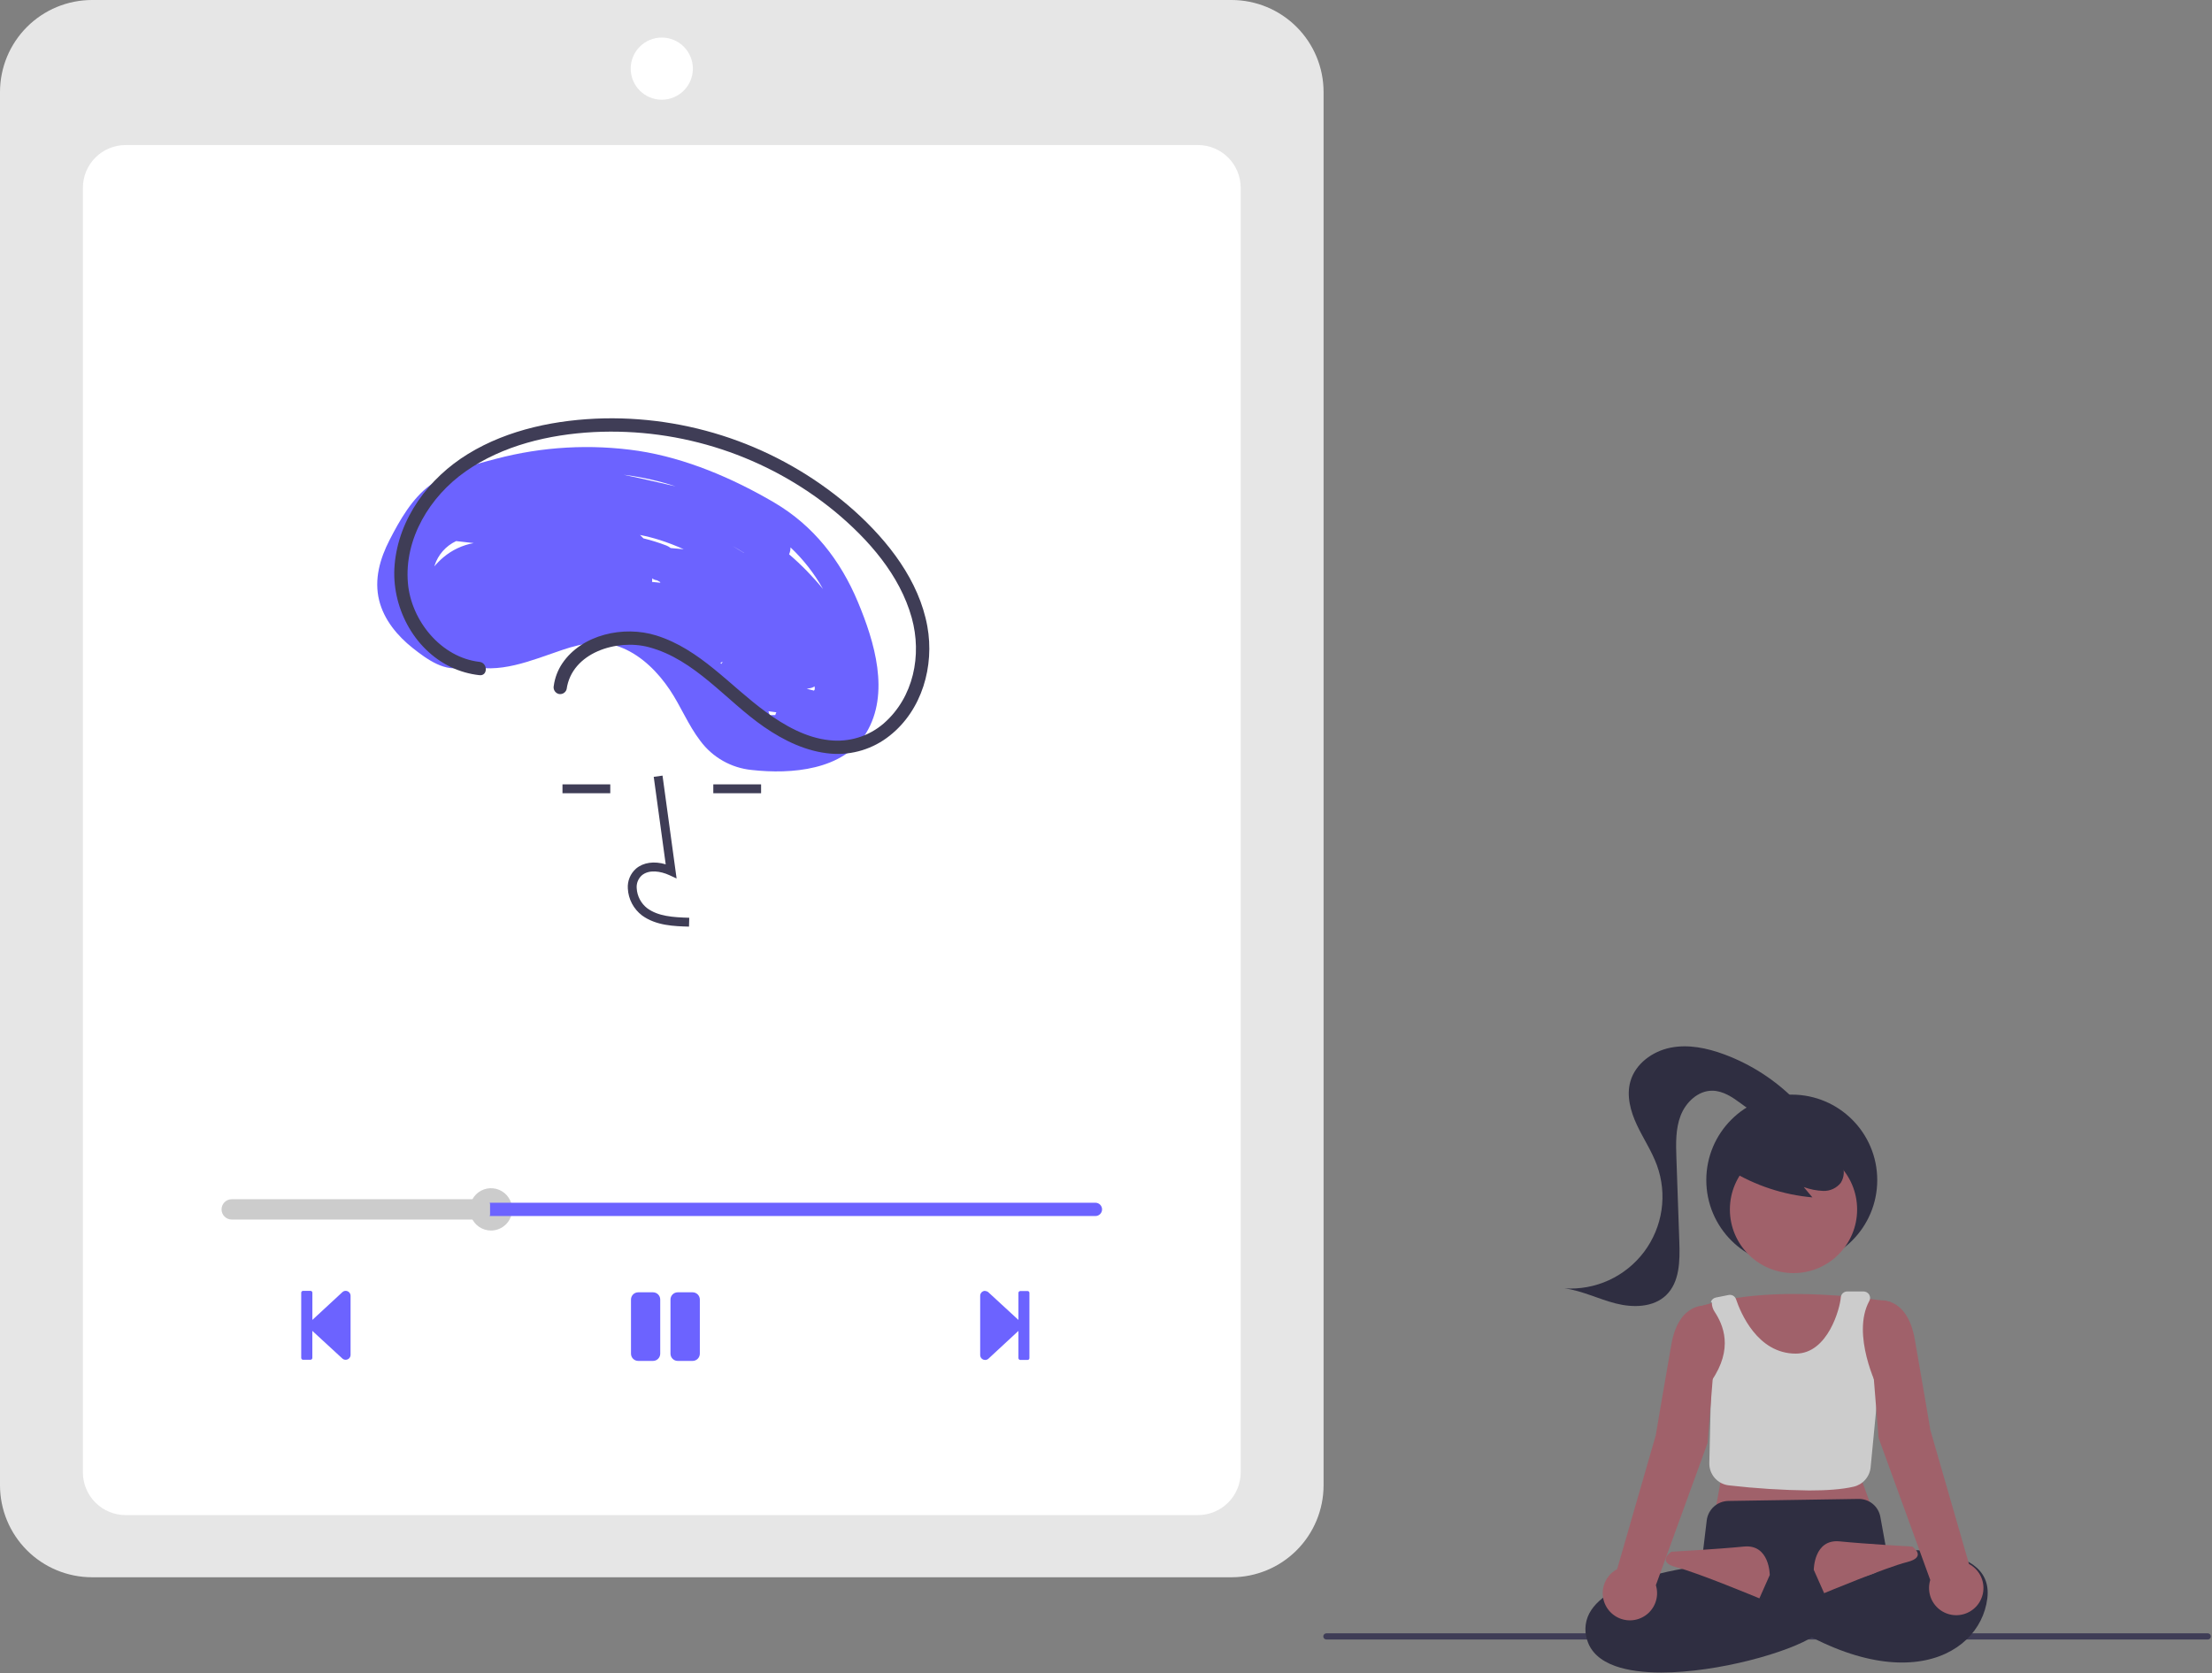 <svg width="854" height="646" viewBox="0 0 854 646" fill="none" xmlns="http://www.w3.org/2000/svg">
<rect x="0" y="0" width="854" height="646" fill="#808080" stroke="none"/>
<g id="undraw_Meditating_re_aiqa 1" clip-path="url(#clip0)">
<g id="line">
<path id="Vector" d="M852.371 633.029H512.077C511.762 633.028 511.46 632.903 511.238 632.679C511.015 632.456 510.89 632.154 510.89 631.839C510.89 631.523 511.015 631.221 511.238 630.998C511.46 630.775 511.762 630.649 512.077 630.648H852.371C852.687 630.648 852.99 630.773 853.213 630.997C853.437 631.22 853.562 631.523 853.562 631.839C853.562 632.154 853.437 632.457 853.213 632.681C852.99 632.904 852.687 633.029 852.371 633.029V633.029Z" fill="#3F3D56"/>
</g>
<g id="person">
<path id="Vector_2" d="M691.759 488.646C709.985 488.646 724.759 473.871 724.759 455.646C724.759 437.42 709.985 422.646 691.759 422.646C673.534 422.646 658.759 437.42 658.759 455.646C658.759 473.871 673.534 488.646 691.759 488.646Z" fill="#2F2E41"/>
<path id="Vector_3" d="M692.429 491.561C705.993 491.561 716.99 480.565 716.99 467C716.99 453.435 705.993 442.439 692.429 442.439C678.864 442.439 667.868 453.435 667.868 467C667.868 480.565 678.864 491.561 692.429 491.561Z" fill="#A0616A"/>
<path id="Vector_4" d="M729.759 502.646C729.759 502.646 684.759 494.646 655.759 504.646L664.259 572.146L662.259 583.146L722.259 581.146L718.259 570.146L729.759 502.646Z" fill="#A0616A"/>
<path id="Vector_5" d="M698.488 575.485C688.128 575.361 677.781 574.706 667.489 573.521C665.375 573.288 663.425 572.271 662.025 570.67C660.625 569.069 659.876 567.001 659.927 564.875L660.657 533.308L660.743 533.185C669.437 520.591 665.202 511.393 661.944 506.441C661.256 505.396 660.89 504.171 660.892 502.919V502.919C660.392 502.224 660.279 503.324 660.59 502.54C660.744 502.151 660.992 501.807 661.313 501.538C661.633 501.269 662.016 501.085 662.426 501.002L667.39 500.01C667.986 499.891 668.605 499.993 669.131 500.297C669.657 500.601 670.054 501.086 670.248 501.661C671.916 506.638 678.418 522.652 693.315 522.649C705.759 522.646 710.403 505.037 710.681 500.968C710.727 500.338 711.009 499.748 711.472 499.317C711.934 498.887 712.542 498.647 713.174 498.646H719.375C719.767 498.637 720.157 498.716 720.514 498.877C720.872 499.039 721.189 499.279 721.441 499.58C721.75 499.963 721.938 500.429 721.981 500.919C722.025 501.408 721.922 501.9 721.685 502.331C714.608 515.341 724.95 535.927 725.055 536.133L725.122 536.263L722.204 566.556C722.027 568.333 721.298 570.01 720.119 571.351C718.939 572.692 717.369 573.63 715.629 574.032C711.117 575.094 705.02 575.485 698.488 575.485Z" fill="#CCCCCC"/>
<path id="Vector_6" d="M641.384 645.776C634.665 645.777 628.512 645.035 623.625 643.286C617.815 641.207 614.167 637.845 612.781 633.291C612.127 631.354 611.931 629.291 612.21 627.266C612.488 625.24 613.234 623.307 614.388 621.618C622.982 608.748 652.808 605.121 656.81 604.69L658.931 587.023C659.182 584.984 660.16 583.104 661.686 581.729C663.212 580.353 665.183 579.575 667.237 579.536L717.469 578.752C719.486 578.705 721.453 579.383 723.013 580.663C724.572 581.944 725.619 583.742 725.965 585.73L728.819 601.43L695.881 617.4L700.861 631.345L700.537 631.562C690.896 637.99 663.173 645.775 641.384 645.776Z" fill="#2F2E41"/>
<path id="Vector_7" d="M724.259 599.146C724.259 599.146 770.259 593.146 767.259 617.146C764.259 641.146 729.259 658.146 676.259 617.146L682.259 605.146C682.259 605.146 712.259 613.146 724.259 607.146V599.146Z" fill="#2F2E41"/>
<path id="Vector_8" d="M683.259 608.146C683.259 608.146 683.259 596.146 673.259 597.146C663.259 598.146 645.259 599.146 645.259 599.146C645.259 599.146 639.259 603.146 647.259 605.146C655.259 607.146 679.259 617.146 679.259 617.146L683.259 608.146Z" fill="#A0616A"/>
<path id="Vector_9" d="M700.259 606.146C700.259 606.146 700.259 594.146 710.259 595.146C720.259 596.146 738.259 597.146 738.259 597.146C738.259 597.146 744.259 601.146 736.259 603.146C728.259 605.146 704.259 615.146 704.259 615.146L700.259 606.146Z" fill="#A0616A"/>
<path id="Vector_10" d="M760.181 603.873L745.259 552.146C745.259 552.146 742.259 534.146 739.259 517.146C736.259 500.146 725.259 502.146 725.259 502.146L723.259 503.146V530.146L725.259 555.146L745.225 610.05C744.637 611.954 744.603 613.986 745.126 615.909C745.65 617.831 746.71 619.565 748.183 620.908C749.655 622.251 751.479 623.147 753.442 623.491C755.405 623.836 757.425 623.615 759.267 622.854C761.109 622.094 762.696 620.824 763.844 619.195C764.991 617.566 765.651 615.644 765.747 613.653C765.843 611.663 765.371 609.686 764.385 607.954C763.399 606.222 761.941 604.807 760.181 603.873Z" fill="#A0616A"/>
<path id="Vector_11" d="M659.259 504.146C659.259 504.146 648.259 502.146 645.259 519.146C642.259 536.146 639.259 554.146 639.259 554.146L624.338 605.873C622.58 606.807 621.124 608.222 620.14 609.953C619.155 611.684 618.684 613.66 618.78 615.648C618.877 617.637 619.537 619.558 620.684 621.185C621.831 622.813 623.417 624.081 625.257 624.841C627.097 625.601 629.116 625.822 631.077 625.478C633.038 625.134 634.861 624.239 636.333 622.898C637.805 621.557 638.865 619.825 639.389 617.904C639.913 615.983 639.88 613.953 639.294 612.05L659.259 557.146L661.259 532.146V507.382C661.259 506.71 661.072 506.051 660.719 505.48C660.366 504.908 659.86 504.446 659.259 504.146V504.146Z" fill="#A0616A"/>
<path id="Vector_12" d="M668.116 451.912C677.708 457.767 688.521 461.33 699.715 462.324L696.384 458.332C698.81 459.229 701.362 459.736 703.945 459.834C705.239 459.871 706.524 459.605 707.696 459.057C708.868 458.508 709.895 457.692 710.695 456.675C711.348 455.618 711.736 454.419 711.826 453.181C711.916 451.942 711.705 450.699 711.211 449.56C710.195 447.287 708.616 445.311 706.621 443.821C703.086 441.025 698.914 439.146 694.477 438.353C690.04 437.56 685.475 437.877 681.19 439.276C678.251 440.155 675.619 441.843 673.595 444.149C672.6 445.31 671.909 446.7 671.584 448.194C671.259 449.688 671.31 451.24 671.733 452.709" fill="#2F2E41"/>
<path id="Vector_13" d="M693.164 424.874C685.418 417.019 676.043 410.957 665.701 407.115C659.062 404.656 651.837 403.136 644.896 404.533C637.956 405.93 631.392 410.731 629.456 417.541C627.872 423.109 629.507 429.104 631.964 434.346C634.422 439.588 637.702 444.449 639.689 449.886C641.716 455.434 642.326 461.401 641.463 467.244C640.6 473.087 638.29 478.623 634.745 483.347C631.2 488.072 626.531 491.836 621.162 494.299C615.793 496.761 609.894 497.844 604 497.448C610.819 498.363 617.105 501.567 623.771 503.273C630.436 504.979 638.304 504.863 643.257 500.088C648.498 495.035 648.603 486.821 648.349 479.545C647.973 468.73 647.596 457.915 647.219 447.1C647.027 441.585 646.863 435.893 648.852 430.745C650.841 425.597 655.569 421.089 661.087 421.136C665.27 421.172 668.972 423.705 672.326 426.204C675.68 428.703 679.23 431.369 683.396 431.74C687.563 432.112 692.319 429.029 692.008 424.858" fill="#2F2E41"/>
</g>
<path id="Vector_14" d="M475.5 609H35.5C26.088 608.989 17.065 605.246 10.409 598.591C3.754 591.935 0.011 582.912 0 573.5V35.5C0.011 26.088 3.754 17.065 10.409 10.409C17.065 3.754 26.088 0.011 35.5 0H475.5C484.912 0.011 493.935 3.754 500.591 10.409C507.246 17.065 510.989 26.088 511 35.5V573.5C510.989 582.912 507.246 591.935 500.591 598.591C493.935 605.246 484.912 608.989 475.5 609Z" fill="#E6E6E6"/>
<path id="Vector_15" d="M462.5 585H48.5C44.125 584.995 39.931 583.255 36.838 580.162C33.745 577.069 32.005 572.875 32 568.5V72.5C32.005 68.125 33.745 63.931 36.838 60.838C39.931 57.745 44.125 56.005 48.5 56H462.5C466.875 56.005 471.069 57.745 474.162 60.838C477.255 63.931 478.995 68.125 479 72.5V568.5C478.995 572.875 477.255 577.069 474.162 580.162C471.069 583.255 466.875 584.995 462.5 585Z" fill="white"/>
<g id="head">
<path id="Vector_16" d="M331.229 232.466C324.504 216.365 314.058 202.934 298.894 194.032C282.963 184.679 264.777 176.891 246.455 174.081C228.115 171.372 209.414 172.418 191.491 177.158C182.851 179.396 173.326 181.995 166.038 187.353C159.072 192.475 154.3 200.901 150.415 208.47C146.693 215.721 144.373 223.707 146.388 231.829C148.244 239.313 153.435 245.547 159.372 250.237C164.676 254.427 172.093 259.974 179.187 257.377C179.59 257.229 179.975 257.035 180.333 256.799C192.584 260.527 204.765 255.105 217.341 250.861C224.984 248.281 232.669 246.977 240.345 250.196C247.908 253.369 254.064 259.602 258.576 266.319C262.868 272.709 265.693 279.964 270.402 286.09C272.744 289.243 275.722 291.871 279.142 293.802C282.563 295.734 286.35 296.926 290.26 297.303C305.456 299.004 325.625 297.438 334.379 283.05C343.708 267.718 337.604 247.726 331.229 232.466ZM176.113 208.919C178.367 209.175 180.621 209.431 182.875 209.686C178.58 210.459 174.563 212.343 171.222 215.15C169.951 216.222 168.772 217.4 167.699 218.669C167.729 218.566 167.748 218.469 167.781 218.365C168.444 216.301 169.526 214.397 170.96 212.771C172.394 211.146 174.148 209.834 176.113 208.919V208.919ZM251.78 223.312C252.28 223.688 252.863 223.937 253.48 224.038C253.552 224.049 253.624 224.063 253.696 224.075C254.115 224.315 254.535 224.554 254.957 224.79C254.909 224.856 254.874 224.929 254.828 224.997C253.798 224.891 252.767 224.789 251.736 224.685C251.809 224.231 251.824 223.77 251.78 223.312V223.312ZM279.056 255.566C278.828 255.807 278.627 256.072 278.457 256.357C278.355 256.21 278.254 256.064 278.153 255.917C278.433 255.751 278.738 255.633 279.056 255.566V255.566ZM296.671 274.631C297.693 274.766 298.714 274.9 299.735 275.034C299.545 275.366 299.405 275.724 299.32 276.097C298.596 276.12 297.866 276.132 297.136 276.135L296.671 274.631ZM311.466 265.937C311.877 265.867 312.288 265.796 312.699 265.726C313.344 265.621 313.96 265.377 314.501 265.01C314.503 265.082 314.509 265.155 314.512 265.227C314.521 265.473 314.544 265.78 314.575 266.13C314.475 266.307 314.373 266.482 314.265 266.656C313.332 266.417 312.399 266.177 311.466 265.937V265.937ZM258.929 211.605C258.438 211.197 257.883 210.87 257.288 210.64C254.395 209.522 251.432 208.596 248.418 207.866C247.966 207.442 247.526 207.006 247.096 206.56C249.641 207.062 252.156 207.702 254.632 208.477C257.806 209.495 260.92 210.692 263.958 212.064C262.28 211.877 260.604 211.724 258.929 211.605V211.605ZM287.229 213.501C285.753 212.579 284.267 211.673 282.771 210.784C284.304 211.647 285.815 212.553 287.305 213.5L287.229 213.501ZM317.744 227.428C313.784 222.584 309.404 218.098 304.655 214.023C305.022 213.18 305.207 212.27 305.197 211.351C310.172 216.041 314.403 221.463 317.744 227.428V227.428ZM260.835 187.786C260.21 187.642 259.584 187.496 258.958 187.355C253.008 186.012 246.948 184.565 240.833 183.338C241.161 183.377 241.489 183.408 241.816 183.45C248.276 184.305 254.643 185.757 260.835 187.786V187.786Z" fill="#6C63FF"/>
</g>
<path id="Vector_17" d="M255.5 38.5C262.127 38.5 267.5 33.127 267.5 26.5C267.5 19.873 262.127 14.5 255.5 14.5C248.873 14.5 243.5 19.873 243.5 26.5C243.5 33.127 248.873 38.5 255.5 38.5Z" fill="white"/>
<path id="Vector_18" d="M133.458 498.413C133.454 498.413 133.449 498.413 133.444 498.413C133.003 498.415 132.577 498.573 132.241 498.861L120.602 509.632V499.126C120.602 499.033 120.584 498.94 120.548 498.853C120.512 498.767 120.46 498.688 120.393 498.622C120.327 498.556 120.248 498.503 120.162 498.467C120.075 498.431 119.983 498.413 119.889 498.413H117.007C116.913 498.413 116.821 498.431 116.734 498.467C116.648 498.503 116.569 498.556 116.503 498.622C116.436 498.688 116.384 498.767 116.348 498.853C116.312 498.94 116.294 499.033 116.294 499.126V524.307C116.294 524.401 116.312 524.493 116.348 524.58C116.384 524.666 116.436 524.745 116.503 524.811C116.569 524.878 116.648 524.93 116.734 524.966C116.821 525.002 116.913 525.02 117.007 525.02H119.875C120.064 525.02 120.245 524.945 120.379 524.811C120.513 524.678 120.588 524.496 120.588 524.307V513.871L132.227 524.587C132.564 524.87 132.991 525.024 133.431 525.02C133.931 525.028 134.415 524.836 134.774 524.487C135.133 524.138 135.339 523.661 135.347 523.16V500.329C135.349 500.08 135.301 499.832 135.207 499.6C135.113 499.369 134.975 499.158 134.799 498.98C134.624 498.802 134.415 498.66 134.185 498.563C133.955 498.466 133.708 498.415 133.458 498.413Z" fill="#6C63FF"/>
<path id="Vector_19" d="M396.721 498.483L396.707 498.483H393.909C393.815 498.483 393.722 498.501 393.636 498.537C393.549 498.573 393.471 498.625 393.404 498.692C393.338 498.758 393.286 498.837 393.25 498.923C393.214 499.01 393.195 499.102 393.195 499.196V509.646L381.556 498.93C381.217 498.641 380.785 498.482 380.339 498.483V498.413C380.09 498.411 379.842 498.458 379.61 498.552C379.379 498.646 379.168 498.785 378.99 498.96C378.812 499.136 378.67 499.344 378.573 499.574C378.476 499.805 378.425 500.052 378.423 500.301C378.423 500.311 378.423 500.32 378.423 500.329V523.188C378.423 523.692 378.624 524.176 378.98 524.533C379.337 524.89 379.821 525.09 380.325 525.09L380.339 525.09C380.784 525.096 381.216 524.942 381.556 524.657L393.195 513.871V524.377C393.195 524.47 393.214 524.563 393.25 524.65C393.286 524.736 393.338 524.815 393.404 524.881C393.471 524.948 393.549 525 393.636 525.036C393.722 525.072 393.815 525.09 393.909 525.09H396.707C396.8 525.092 396.894 525.075 396.981 525.041C397.068 525.007 397.148 524.956 397.215 524.891C397.283 524.826 397.337 524.749 397.375 524.663C397.412 524.577 397.432 524.485 397.434 524.391V499.196C397.434 499.103 397.416 499.01 397.38 498.923C397.344 498.837 397.292 498.758 397.225 498.692C397.159 498.625 397.081 498.573 396.994 498.537C396.908 498.501 396.815 498.483 396.721 498.483V498.483Z" fill="#6C63FF"/>
<path id="Vector_20" d="M252.1 498.973H246.407C244.862 498.973 243.609 500.225 243.609 501.77V522.67C243.609 524.215 244.862 525.468 246.407 525.468H252.1C253.646 525.468 254.898 524.215 254.898 522.67V501.77C254.898 500.225 253.646 498.973 252.1 498.973Z" fill="#6C63FF"/>
<path id="Vector_21" d="M267.391 498.973H261.655C260.913 498.973 260.201 499.267 259.677 499.792C259.152 500.317 258.857 501.028 258.857 501.77V522.67C258.857 523.412 259.152 524.124 259.677 524.649C260.201 525.173 260.913 525.468 261.655 525.468H267.391C268.133 525.468 268.844 525.173 269.369 524.649C269.894 524.124 270.189 523.412 270.189 522.67V501.77C270.189 501.028 269.894 500.317 269.369 499.792C268.844 499.267 268.133 498.973 267.391 498.973Z" fill="#6C63FF"/>
<path id="Vector_22" d="M189.576 475.121C187.96 475.124 186.38 474.647 185.035 473.752C183.69 472.857 182.641 471.582 182.02 470.091C181.399 468.599 181.234 466.957 181.547 465.371C181.859 463.786 182.635 462.329 183.775 461.184C184.916 460.04 186.37 459.259 187.955 458.941C189.539 458.623 191.182 458.782 192.676 459.398C194.169 460.014 195.447 461.059 196.347 462.401C197.247 463.743 197.729 465.322 197.732 466.937V466.951C197.732 469.116 196.873 471.191 195.344 472.723C193.815 474.255 191.74 475.117 189.576 475.121V475.121Z" fill="#CCCCCC"/>
<g id="loader">
<path id="Vector_23" d="M422.902 469.525H90.896C90.218 469.521 89.569 469.249 89.09 468.768C88.612 468.287 88.344 467.637 88.344 466.958C88.344 466.28 88.612 465.629 89.09 465.148C89.569 464.667 90.218 464.395 90.896 464.391H422.902C423.24 464.389 423.575 464.454 423.888 464.583C424.201 464.711 424.486 464.899 424.726 465.138C424.966 465.377 425.156 465.66 425.286 465.973C425.416 466.285 425.483 466.62 425.483 466.958C425.483 467.297 425.416 467.632 425.286 467.944C425.156 468.256 424.966 468.54 424.726 468.778C424.486 469.017 424.201 469.206 423.888 469.334C423.575 469.462 423.24 469.527 422.902 469.525Z" fill="#6C63FF"/>
<path id="Vector_24" d="M187.15 470.881H89.454C88.415 470.879 87.419 470.465 86.684 469.73C85.95 468.994 85.537 467.998 85.537 466.958C85.537 465.919 85.95 464.922 86.684 464.187C87.419 463.451 88.415 463.037 89.454 463.035H187.15C187.695 463.036 188.217 463.253 188.603 463.638C188.988 464.023 189.204 464.546 189.205 465.091V468.826C189.205 469.371 188.988 469.893 188.603 470.278C188.217 470.664 187.695 470.88 187.15 470.881Z" fill="#CCCCCC"/>
</g>
<path id="Vector_25" d="M266.007 357.783C260.345 357.625 253.298 357.427 247.872 353.463C246.255 352.234 244.927 350.666 243.981 348.87C243.034 347.073 242.491 345.091 242.391 343.063C242.293 341.622 242.53 340.177 243.082 338.843C243.635 337.508 244.489 336.319 245.577 335.369C248.412 332.974 252.552 332.41 257.014 333.722L252.391 299.94L255.785 299.475L261.219 339.19L258.386 337.89C255.1 336.383 250.591 335.617 247.788 337.985C247.1 338.604 246.564 339.373 246.222 340.232C245.879 341.092 245.74 342.019 245.814 342.942C245.897 344.451 246.304 345.926 247.008 347.264C247.712 348.602 248.695 349.773 249.892 350.697C254.115 353.783 259.732 354.181 266.103 354.36L266.007 357.783Z" fill="#3F3D56"/>
<path id="Vector_26" d="M235.61 302.853H217.162V306.278H235.61V302.853Z" fill="#3F3D56"/>
<path id="Vector_27" d="M293.838 302.853H275.39V306.278H293.838V302.853Z" fill="#3F3D56"/>
<path id="Vector_28" d="M185.113 255.556C170.257 253.862 158.752 239.628 157.489 225.187C155.985 208.006 165.991 191.688 179.718 182.047C194.073 171.965 211.958 167.754 229.263 166.827C263.02 165.147 296.196 176.082 322.339 197.506C335.305 208.275 347.415 221.994 352.005 238.564C355.991 252.955 352.748 269.257 341.173 279.336C338.31 281.806 334.966 283.655 331.353 284.768C327.739 285.881 323.934 286.232 320.177 285.8C311.197 284.868 302.911 280.146 295.738 274.931C281.786 264.786 270.332 250.654 253.334 245.353C240.87 241.466 224.696 244.888 217.079 256.159C215.351 258.739 214.231 261.678 213.804 264.754C213.646 265.41 213.744 266.101 214.077 266.688C214.41 267.274 214.954 267.713 215.598 267.914C216.255 268.091 216.955 268.001 217.547 267.666C218.138 267.33 218.573 266.774 218.758 266.12C220.758 251.923 238.213 246.626 250.462 249.868C268.322 254.595 280.311 270.532 294.964 280.658C302.668 285.981 311.431 290.238 320.88 291.002C329.026 291.641 337.11 289.157 343.492 284.055C356.01 274.17 360.797 257.169 358.029 241.862C354.824 224.136 342.893 208.944 329.802 197.182C303.264 173.589 268.811 160.861 233.309 161.535C215.2 161.951 196.306 165.689 180.706 175.26C165.574 184.544 153.879 200.076 152.35 218.13C151.004 234.021 159.53 250.642 174.166 257.604C177.616 259.238 181.317 260.283 185.113 260.694C188.392 261.068 188.365 255.927 185.113 255.556L185.113 255.556Z" fill="#3F3D56"/>
</g>
<defs>
<clipPath id="clip0">
<rect width="853.562" height="645.776" fill="white"/>
</clipPath>
</defs>
</svg>
